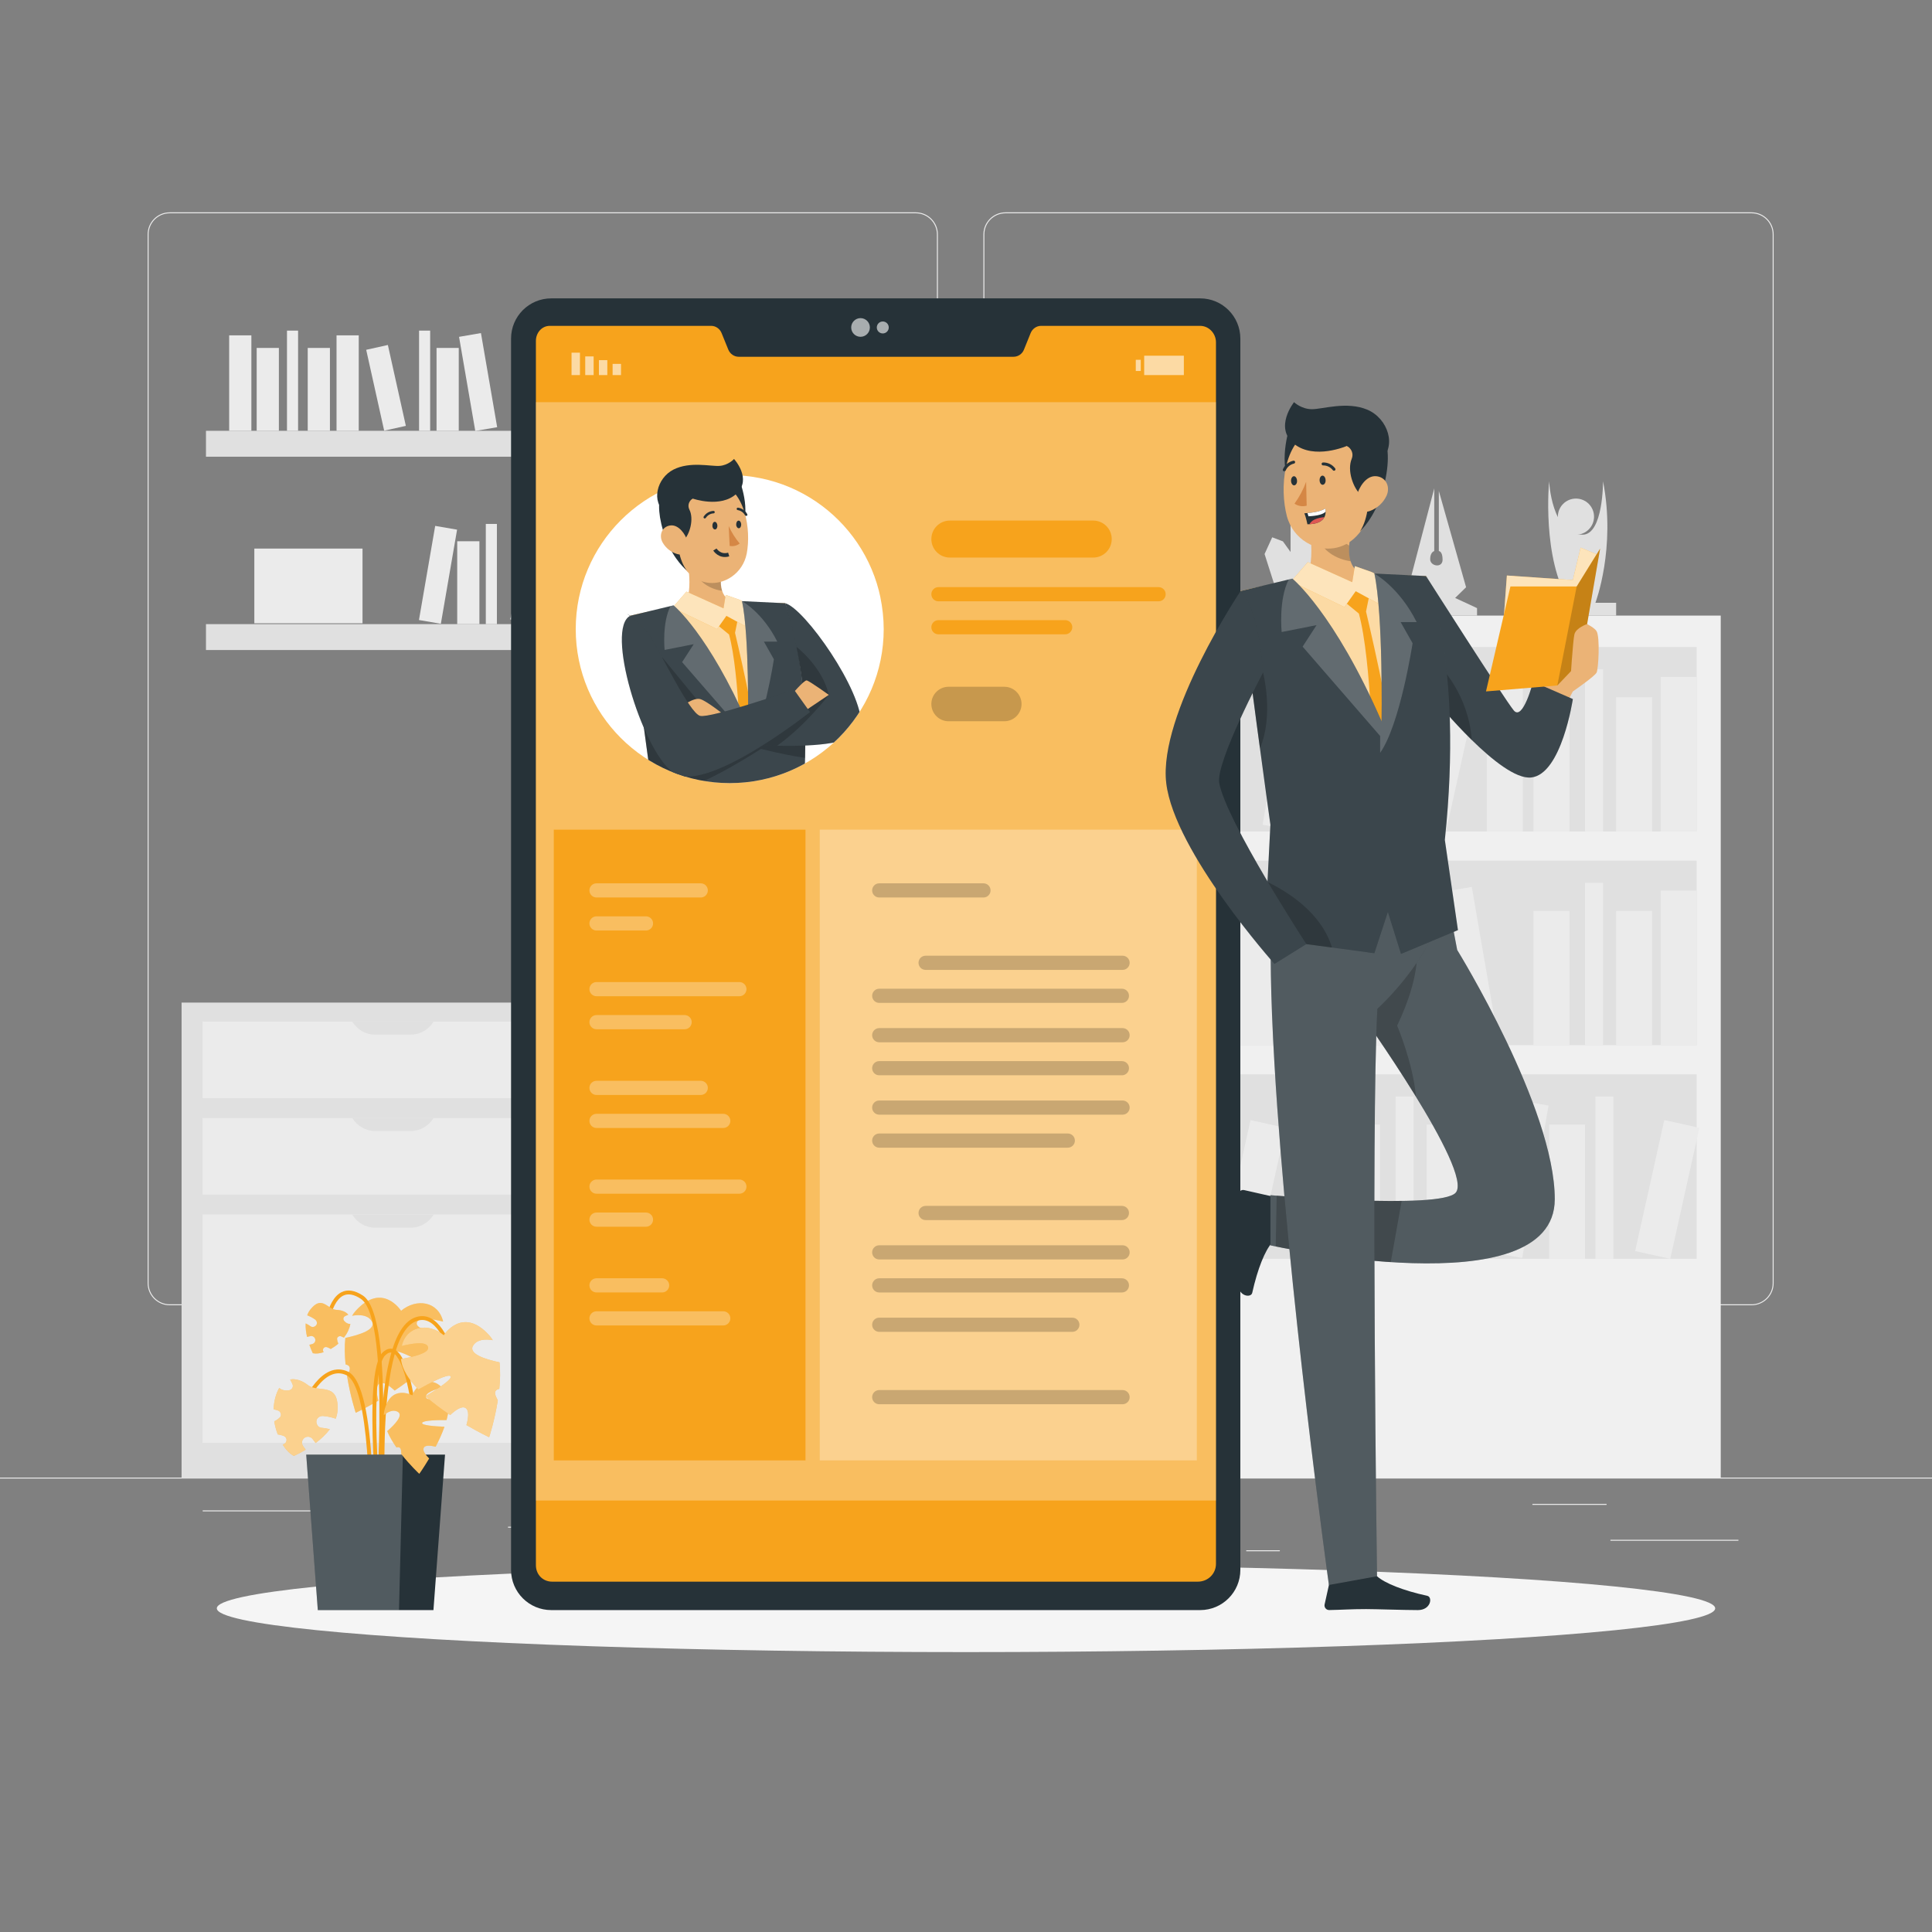 <?xml version="1.0" encoding="utf-8"?>
<!-- Generator: Adobe Illustrator 27.5.0, SVG Export Plug-In . SVG Version: 6.00 Build 0)  -->
<svg version="1.1" xmlns="http://www.w3.org/2000/svg" xmlns:xlink="http://www.w3.org/1999/xlink" x="0px" y="0px"
	 viewBox="0 0 500 500" style="enable-background:new 0 0 500 500;" xml:space="preserve">
<rect x="0" y="0" width="500" height="500" fill="#808080" stroke="none"/>
<g id="Background_Complete">
	<g>
		<rect y="382.398" style="fill:#EBEBEB;" width="500" height="0.25"/>
		<rect x="416.779" y="398.494" style="fill:#EBEBEB;" width="33.122" height="0.25"/>
		<rect x="322.527" y="401.208" style="fill:#EBEBEB;" width="8.693" height="0.25"/>
		<rect x="396.586" y="389.208" style="fill:#EBEBEB;" width="19.192" height="0.25"/>
		<rect x="52.459" y="390.888" style="fill:#EBEBEB;" width="43.193" height="0.25"/>
		<rect x="104.556" y="390.888" style="fill:#EBEBEB;" width="6.333" height="0.25"/>
		<rect x="131.471" y="395.111" style="fill:#EBEBEB;" width="93.676" height="0.25"/>
		<path style="fill:#EBEBEB;" d="M237.014,337.8H43.915c-3.147,0-5.708-2.561-5.708-5.708V60.66c0-3.147,2.561-5.708,5.708-5.708
			h193.099c3.146,0,5.707,2.561,5.707,5.708v271.432C242.721,335.239,240.16,337.8,237.014,337.8z M43.915,55.203
			c-3.01,0-5.458,2.448-5.458,5.458v271.432c0,3.01,2.448,5.458,5.458,5.458h193.099c3.009,0,5.457-2.448,5.457-5.458V60.66
			c0-3.009-2.448-5.458-5.457-5.458H43.915z"/>
		<path style="fill:#EBEBEB;" d="M453.31,337.8H260.212c-3.147,0-5.707-2.561-5.707-5.708V60.66c0-3.147,2.561-5.708,5.707-5.708
			H453.31c3.148,0,5.708,2.561,5.708,5.708v271.432C459.019,335.239,456.458,337.8,453.31,337.8z M260.212,55.203
			c-3.009,0-5.457,2.448-5.457,5.458v271.432c0,3.01,2.448,5.458,5.457,5.458H453.31c3.01,0,5.458-2.448,5.458-5.458V60.66
			c0-3.009-2.448-5.458-5.458-5.458H260.212z"/>
	</g>
	<g>
		<g>
			
				<rect x="269.037" y="159.314" transform="matrix(-1 -1.224647e-16 1.224647e-16 -1 714.363 541.862)" style="fill:#F0F0F0;" width="176.289" height="223.233"/>
			<g>
				
					<rect x="275.268" y="167.451" transform="matrix(-1 -1.224647e-16 1.224647e-16 -1 714.363 382.636)" style="fill:#E0E0E0;" width="163.826" height="47.735"/>
				
					<rect x="429.789" y="175.178" transform="matrix(-1 -1.224647e-16 1.224647e-16 -1 868.883 390.364)" style="fill:#EBEBEB;" width="9.306" height="40.008"/>
				
					<rect x="384.789" y="175.178" transform="matrix(-1 -1.224647e-16 1.224647e-16 -1 778.883 390.364)" style="fill:#EBEBEB;" width="9.306" height="40.008"/>
				
					<rect x="330.237" y="174.679" transform="matrix(-0.986 -0.17 0.17 -0.986 631.851 443.414)" style="fill:#EBEBEB;" width="9.306" height="40.008"/>
				
					<rect x="418.257" y="180.451" transform="matrix(-1 -1.224647e-16 1.224647e-16 -1 845.82 395.636)" style="fill:#EBEBEB;" width="9.306" height="34.735"/>
				
					<rect x="396.866" y="180.451" transform="matrix(-1 -1.224647e-16 1.224647e-16 -1 803.039 395.636)" style="fill:#EBEBEB;" width="9.306" height="34.735"/>
				
					<rect x="342.874" y="180.451" transform="matrix(-1 -1.224647e-16 1.224647e-16 -1 695.053 395.636)" style="fill:#EBEBEB;" width="9.306" height="34.735"/>
				
					<rect x="368.687" y="179.855" transform="matrix(-0.976 -0.217 0.217 -0.976 695.014 470.728)" style="fill:#EBEBEB;" width="9.306" height="34.735"/>
				
					<rect x="410.21" y="173.192" transform="matrix(-1 -1.224647e-16 1.224647e-16 -1 825.073 388.378)" style="fill:#EBEBEB;" width="4.653" height="41.994"/>
				
					<rect x="354.855" y="173.192" transform="matrix(-1 -1.224647e-16 1.224647e-16 -1 714.363 388.378)" style="fill:#EBEBEB;" width="4.653" height="41.994"/>
			</g>
			<g>
				<rect x="275.268" y="222.745" style="fill:#E0E0E0;" width="163.826" height="47.735"/>
				<rect x="275.268" y="230.472" style="fill:#EBEBEB;" width="9.306" height="40.008"/>
				<rect x="320.268" y="230.472" style="fill:#EBEBEB;" width="9.306" height="40.008"/>
				
					<rect x="374.82" y="229.973" transform="matrix(0.986 -0.17 0.17 0.986 -36.943 68.081)" style="fill:#EBEBEB;" width="9.306" height="40.008"/>
				<rect x="286.8" y="235.745" style="fill:#EBEBEB;" width="9.306" height="34.735"/>
				<rect x="308.191" y="235.745" style="fill:#EBEBEB;" width="9.307" height="34.735"/>
				<rect x="362.183" y="235.745" style="fill:#EBEBEB;" width="9.306" height="34.735"/>
				
					<rect x="336.37" y="235.149" transform="matrix(0.976 -0.217 0.217 0.976 -46.653 79.981)" style="fill:#EBEBEB;" width="9.306" height="34.735"/>
				<rect x="299.5" y="228.486" style="fill:#EBEBEB;" width="4.653" height="41.994"/>
				<rect x="354.855" y="228.486" style="fill:#EBEBEB;" width="4.653" height="41.994"/>
				
					<rect x="429.789" y="230.472" transform="matrix(-1 -1.224647e-16 1.224647e-16 -1 868.883 500.952)" style="fill:#EBEBEB;" width="9.306" height="40.008"/>
				
					<rect x="418.257" y="235.745" transform="matrix(-1 -1.224647e-16 1.224647e-16 -1 845.82 506.224)" style="fill:#EBEBEB;" width="9.306" height="34.735"/>
				
					<rect x="396.866" y="235.745" transform="matrix(-1 -1.224647e-16 1.224647e-16 -1 803.039 506.224)" style="fill:#EBEBEB;" width="9.306" height="34.735"/>
				
					<rect x="410.21" y="228.486" transform="matrix(-1 -1.224647e-16 1.224647e-16 -1 825.073 498.966)" style="fill:#EBEBEB;" width="4.653" height="41.994"/>
			</g>
			<g>
				
					<rect x="275.268" y="278.039" transform="matrix(-1 -1.224647e-16 1.224647e-16 -1 714.363 603.813)" style="fill:#E0E0E0;" width="163.826" height="47.735"/>
				<g>
					
						<rect x="335.758" y="285.766" transform="matrix(-1 -1.224647e-16 1.224647e-16 -1 680.822 611.54)" style="fill:#EBEBEB;" width="9.306" height="40.008"/>
					
						<rect x="281.206" y="285.267" transform="matrix(-0.986 -0.17 0.17 -0.986 515.719 654.656)" style="fill:#EBEBEB;" width="9.306" height="40.008"/>
					
						<rect x="369.226" y="291.039" transform="matrix(-1 -1.224647e-16 1.224647e-16 -1 747.759 616.813)" style="fill:#EBEBEB;" width="9.307" height="34.735"/>
					
						<rect x="347.835" y="291.039" transform="matrix(-1 -1.224647e-16 1.224647e-16 -1 704.977 616.813)" style="fill:#EBEBEB;" width="9.306" height="34.735"/>
					
						<rect x="293.843" y="291.039" transform="matrix(-1 -1.224647e-16 1.224647e-16 -1 596.992 616.813)" style="fill:#EBEBEB;" width="9.307" height="34.735"/>
					
						<rect x="319.656" y="290.443" transform="matrix(-0.976 -0.217 0.217 -0.976 574.132 678.637)" style="fill:#EBEBEB;" width="9.306" height="34.735"/>
					
						<rect x="361.179" y="283.78" transform="matrix(-1 -1.224647e-16 1.224647e-16 -1 727.011 609.554)" style="fill:#EBEBEB;" width="4.653" height="41.994"/>
					
						<rect x="305.824" y="283.78" transform="matrix(-1 -1.224647e-16 1.224647e-16 -1 616.302 609.554)" style="fill:#EBEBEB;" width="4.653" height="41.994"/>
					
						<rect x="388.274" y="285.267" transform="matrix(-0.986 -0.17 0.17 -0.986 728.298 672.841)" style="fill:#EBEBEB;" width="9.306" height="40.008"/>
					
						<rect x="400.91" y="291.039" transform="matrix(-1 -1.224647e-16 1.224647e-16 -1 811.126 616.813)" style="fill:#EBEBEB;" width="9.307" height="34.735"/>
					
						<rect x="426.723" y="290.443" transform="matrix(-0.976 -0.217 0.217 -0.976 785.717 701.861)" style="fill:#EBEBEB;" width="9.306" height="34.735"/>
					
						<rect x="412.892" y="283.78" transform="matrix(-1 -1.224647e-16 1.224647e-16 -1 830.436 609.554)" style="fill:#EBEBEB;" width="4.653" height="41.994"/>
				</g>
			</g>
			<path style="fill:#E0E0E0;" d="M418.257,159.314v-3.313h-5.365c0,0,5.365-14.071,1.971-31.455c0,0,0.077,13.732-5.233,13.829
				c-8.11,0.149-8.72-13.829-8.72-13.829s-1.954,20.006,5.323,31.455h-5.562v3.313H418.257z"/>
			<circle style="fill:#E0E0E0;" cx="407.855" cy="133.711" r="4.681"/>
			<path style="fill:#E0E0E0;" d="M382.258,159.314v-1.933l-5.67-2.637l2.835-2.769l-7.055-24.923v15.561c0,0,0.972,0,0.972,2.242
				c0,2.242-3.214,1.714-3.214-0.132c0-1.846,1.055-2.11,1.055-2.11v-16.22l-6.461,24.659l2.901,3.692l-5.802,2.637v1.933H382.258z"
				/>
			<polygon style="fill:#E0E0E0;" points="347.527,159.314 347.527,157.777 342.302,156.59 342.302,133.711 337.819,127.448 
				333.995,132.353 333.995,142.854 332.017,140.107 329.247,139.052 327.269,143.381 331.489,156.59 327.269,157.777 
				327.269,159.314 			"/>
			<polygon style="fill:#E0E0E0;" points="312.844,160.015 306.434,127.448 286.8,127.448 291.453,145.914 284.575,159.314 			"/>
		</g>
		<g>
			<rect x="53.305" y="111.493" style="fill:#E0E0E0;" width="130.438" height="6.702"/>
			<rect x="59.309" y="86.789" style="fill:#EBEBEB;" width="5.746" height="24.704"/>
			<rect x="87.095" y="86.789" style="fill:#EBEBEB;" width="5.747" height="24.704"/>
			
				<rect x="120.78" y="86.481" transform="matrix(0.986 -0.17 0.17 0.986 -14.989 22.437)" style="fill:#EBEBEB;" width="5.747" height="24.704"/>
			<rect x="66.429" y="90.045" style="fill:#EBEBEB;" width="5.747" height="21.448"/>
			<rect x="79.638" y="90.045" style="fill:#EBEBEB;" width="5.747" height="21.448"/>
			<rect x="112.977" y="90.045" style="fill:#EBEBEB;" width="5.747" height="21.448"/>
			
				<rect x="97.038" y="89.677" transform="matrix(0.976 -0.217 0.217 0.976 -19.398 24.06)" style="fill:#EBEBEB;" width="5.747" height="21.448"/>
			<rect x="74.272" y="85.563" style="fill:#EBEBEB;" width="2.873" height="25.93"/>
			<rect x="108.452" y="85.563" style="fill:#EBEBEB;" width="2.873" height="25.93"/>
			<rect x="143.227" y="91.94" style="fill:#EBEBEB;" width="28" height="19.331"/>
		</g>
		<g>
			
				<rect x="53.305" y="161.525" transform="matrix(-1 -1.224647e-16 1.224647e-16 -1 237.048 329.751)" style="fill:#E0E0E0;" width="130.438" height="6.702"/>
			
				<rect x="171.993" y="136.821" transform="matrix(-1 -1.224647e-16 1.224647e-16 -1 349.733 298.345)" style="fill:#EBEBEB;" width="5.747" height="24.704"/>
			
				<rect x="144.206" y="136.821" transform="matrix(-1 -1.224647e-16 1.224647e-16 -1 294.159 298.345)" style="fill:#EBEBEB;" width="5.747" height="24.704"/>
			
				<rect x="110.522" y="136.512" transform="matrix(-0.986 -0.17 0.17 -0.986 199.86 314.825)" style="fill:#EBEBEB;" width="5.746" height="24.704"/>
			
				<rect x="164.873" y="140.076" transform="matrix(-1 -1.224647e-16 1.224647e-16 -1 335.492 301.601)" style="fill:#EBEBEB;" width="5.746" height="21.448"/>
			
				<rect x="151.664" y="140.076" transform="matrix(-1 -1.224647e-16 1.224647e-16 -1 309.075 301.601)" style="fill:#EBEBEB;" width="5.747" height="21.448"/>
			
				<rect x="118.325" y="140.076" transform="matrix(-1 -1.224647e-16 1.224647e-16 -1 242.396 301.601)" style="fill:#EBEBEB;" width="5.747" height="21.448"/>
			
				<rect x="134.264" y="139.708" transform="matrix(-0.976 -0.217 0.217 -0.976 238.382 327.028)" style="fill:#EBEBEB;" width="5.747" height="21.449"/>
			
				<rect x="159.904" y="135.594" transform="matrix(-1 -1.224647e-16 1.224647e-16 -1 322.68 297.119)" style="fill:#EBEBEB;" width="2.873" height="25.93"/>
			
				<rect x="125.723" y="135.594" transform="matrix(-1 -1.224647e-16 1.224647e-16 -1 254.32 297.119)" style="fill:#EBEBEB;" width="2.873" height="25.93"/>
			
				<rect x="65.821" y="141.972" transform="matrix(-1 -1.224647e-16 1.224647e-16 -1 159.642 303.275)" style="fill:#EBEBEB;" width="28" height="19.331"/>
		</g>
		<g>
			<rect x="46.99" y="259.468" style="fill:#E0E0E0;" width="109.389" height="123.079"/>
			<rect x="52.421" y="264.373" style="fill:#EBEBEB;" width="98.527" height="19.817"/>
			<rect x="52.421" y="289.342" style="fill:#EBEBEB;" width="98.527" height="19.817"/>
			<rect x="52.421" y="314.312" style="fill:#EBEBEB;" width="98.527" height="59.1"/>
			<path style="fill:#E0E0E0;" d="M106.27,267.763h-9.171c-2.44,0-4.698-1.289-5.938-3.391l0,0h21.048l0,0
				C110.968,266.474,108.71,267.763,106.27,267.763z"/>
			<path style="fill:#E0E0E0;" d="M106.27,292.702h-9.171c-2.44,0-4.698-1.289-5.938-3.391l0,0h21.048l0,0
				C110.968,291.412,108.71,292.702,106.27,292.702z"/>
			<path style="fill:#E0E0E0;" d="M106.27,317.725h-9.171c-2.44,0-4.698-1.289-5.938-3.39l0,0h21.048l0,0
				C110.968,316.436,108.71,317.725,106.27,317.725z"/>
		</g>
	</g>
</g>
<g id="Background_Simple" style="display:none;">
	<g style="display:inline;">
		<path style="fill:#f7a31c;" d="M125.864,190.872c-5.993-1.134-12.115-1.238-18.473,0.471
			c-31.709,8.521-31.984,48.658-22.845,73.861c14.808,40.836,49.26,73.49,90.021,88.501c40.761,15.011,87.082,12.829,127.311-3.555
			c40.229-16.383,74.327-46.423,97.947-82.877c26.334-40.643,50.31-99.616,21.787-145.173
			c-21.098-33.697-65.533-51.13-103.814-39.966c-7.86,2.292-15.359,5.767-22.176,10.304c-26.634,17.725-37.731,48.316-54.403,74.201
			c-11.382,17.672-28.121,35.465-49.472,39.918C168.282,211.451,148.016,195.063,125.864,190.872z"/>
		<path style="opacity:0.9;fill:#FFFFFF;" d="M125.864,190.872c-5.993-1.134-12.115-1.238-18.473,0.471
			c-31.709,8.521-31.984,48.658-22.845,73.861c14.808,40.836,49.26,73.49,90.021,88.501c40.761,15.011,87.082,12.829,127.311-3.555
			c40.229-16.383,74.327-46.423,97.947-82.877c26.334-40.643,50.31-99.616,21.787-145.173
			c-21.098-33.697-65.533-51.13-103.814-39.966c-7.86,2.292-15.359,5.767-22.176,10.304c-26.634,17.725-37.731,48.316-54.403,74.201
			c-11.382,17.672-28.121,35.465-49.472,39.918C168.282,211.451,148.016,195.063,125.864,190.872z"/>
	</g>
</g>
<g id="Shadow_1_">
	<ellipse id="_x3C_Path_x3E__359_" style="fill:#F5F5F5;" cx="250" cy="416.238" rx="193.889" ry="11.323"/>
</g>
<g id="Plant">
	<g>
		<g>
			<path style="fill:#f7a31c;" d="M107.846,342.403c-0.21,1.47,3.776,2.438,7.028,2.98c-0.265,2.669-2.041,5.366-4.494,7.886
				c-3.085-1.738-7.49-4.036-8.302-3.475c-0.886,0.613,3.624,3.529,6.445,5.244c-1.984,1.761-4.218,3.402-6.389,4.84
				c-1.383-1.292-3.002-2.426-3.967-1.813c-1.001,0.637-0.73,2.636-0.236,4.42c-3.356,1.957-5.87,3.147-5.87,3.147
				s-1.409-4.271-2.242-9.53c0.169-0.334,0.337-0.672,0.492-1.029c0.541-1.251,0.014-1.783-0.879-1.959
				c-0.231-2.302-0.298-4.669-0.055-6.865c3.799-0.797,8.418-2.272,6.688-4.55c-1.044-1.374-2.954-1.529-4.942-1.185
				c0.278-0.458,0.585-0.89,0.938-1.278c6.914-7.618,11.737,0,11.737,0c4.018-3.348,9.662-2.442,10.882,2.79
				C112.424,341.447,108.105,340.587,107.846,342.403z"/>
			<path style="opacity:0.3;fill:#FFFFFF;enable-background:new    ;" d="M107.846,342.403c-0.21,1.47,3.776,2.438,7.028,2.98
				c-0.265,2.669-2.041,5.366-4.494,7.886c-3.085-1.738-7.49-4.036-8.302-3.475c-0.886,0.613,3.624,3.529,6.445,5.244
				c-1.984,1.761-4.218,3.402-6.389,4.84c-1.383-1.292-3.002-2.426-3.967-1.813c-1.001,0.637-0.73,2.636-0.236,4.42
				c-3.356,1.957-5.87,3.147-5.87,3.147s-1.409-4.271-2.242-9.53c0.169-0.334,0.337-0.672,0.492-1.029
				c0.541-1.251,0.014-1.783-0.879-1.959c-0.231-2.302-0.298-4.669-0.055-6.865c3.799-0.797,8.418-2.272,6.688-4.55
				c-1.044-1.374-2.954-1.529-4.942-1.185c0.278-0.458,0.585-0.89,0.938-1.278c6.914-7.618,11.737,0,11.737,0
				c4.018-3.348,9.662-2.442,10.882,2.79C112.424,341.447,108.105,340.587,107.846,342.403z"/>
		</g>
		<g>
			<g>
				<path style="fill:#f7a31c;" d="M99.219,398.389l0.997-0.082c-0.043-0.515-4.094-51.525,7.354-56.334
					c1.229-0.517,2.365-0.488,3.47,0.087c4.136,2.151,6.119,11.082,6.138,11.173l0.978-0.213c-0.084-0.386-2.102-9.478-6.653-11.847
					c-1.367-0.711-2.82-0.752-4.32-0.122C95.072,346.138,99.044,396.258,99.219,398.389z"/>
			</g>
			<g>
				<path style="fill:#f7a31c;" d="M97.776,397.284c0.203-2.295,4.876-56.267-3.862-61.997c-2.095-1.373-3.962-1.667-5.549-0.863
					c-4.129,2.082-4.671,10.91-4.692,11.284l0.998,0.057c0.005-0.086,0.529-8.626,4.145-10.449c1.244-0.625,2.775-0.356,4.55,0.808
					c8.242,5.405,3.463,60.517,3.414,61.073L97.776,397.284z"/>
			</g>
			<g>
				<path style="fill:#f7a31c;" d="M96.463,401.647c0.065-1.757,1.504-43.071-6.452-46.688c-1.573-0.715-3.166-0.728-4.732-0.038
					c-5.46,2.402-8.831,12.577-8.973,13.009l0.951,0.311c0.033-0.102,3.374-10.183,8.425-12.404
					c1.313-0.576,2.595-0.567,3.915,0.033c6.101,2.773,6.304,33.958,5.867,45.74L96.463,401.647z"/>
			</g>
			<g>
				<path style="fill:#f7a31c;" d="M98.488,399.757l0.993-0.113c-1.402-12.296-4.082-45.062,0.297-48.97
					c0.653-0.584,1.238-0.764,1.791-0.554c2.935,1.126,4.722,11.783,5.163,15.795l0.994-0.109
					c-0.169-1.538-1.769-15.073-5.798-16.619c-0.922-0.354-1.869-0.105-2.816,0.741C93.452,354.979,98.279,397.931,98.488,399.757z"
					/>
			</g>
		</g>
		<g>
			<polygon style="fill:#263238;" points="115.175,376.447 79.248,376.447 82.248,416.691 112.175,416.691 			"/>
			<polygon style="opacity:0.2;fill:#FFFFFF;enable-background:new    ;" points="104.263,376.447 103.263,416.691 82.248,416.691 
				79.248,376.447 			"/>
		</g>
		<g>
			<path style="fill:#f7a31c;" d="M110.281,361.679c0.375,0.979,3.165,0.209,5.356-0.572c0.752,1.737,0.581,4.009-0.068,6.404
				c-2.499-0.014-6.003,0.079-6.311,0.703c-0.336,0.682,3.445,0.934,5.772,1.025c-0.62,1.766-1.435,3.544-2.281,5.175
				c-1.296-0.323-2.683-0.467-3.068,0.242c-0.399,0.736,0.454,1.876,1.37,2.807c-1.399,2.357-2.541,3.953-2.541,3.953
				s-2.333-2.151-4.65-5.108c-0.01-0.264-0.022-0.53-0.049-0.803c-0.095-0.957-0.603-1.105-1.214-0.907
				c-0.932-1.341-1.784-2.778-2.388-4.215c2.07-1.794,4.413-4.287,2.565-5.099c-1.115-0.49-2.346,0.069-3.454,0.963
				c0.014-0.378,0.056-0.749,0.14-1.11c1.652-7.069,7.239-4.024,7.239-4.024c1.33-3.443,5.121-4.819,7.668-2.01
				C112.776,359.52,109.818,360.47,110.281,361.679z"/>
			<path style="opacity:0.3;fill:#FFFFFF;enable-background:new    ;" d="M110.281,361.679c0.375,0.979,3.165,0.209,5.356-0.572
				c0.752,1.737,0.581,4.009-0.068,6.404c-2.499-0.014-6.003,0.079-6.311,0.703c-0.336,0.682,3.445,0.934,5.772,1.025
				c-0.62,1.766-1.435,3.544-2.281,5.175c-1.296-0.323-2.683-0.467-3.068,0.242c-0.399,0.736,0.454,1.876,1.37,2.807
				c-1.399,2.357-2.541,3.953-2.541,3.953s-2.333-2.151-4.65-5.108c-0.01-0.264-0.022-0.53-0.049-0.803
				c-0.095-0.957-0.603-1.105-1.214-0.907c-0.932-1.341-1.784-2.778-2.388-4.215c2.07-1.794,4.413-4.287,2.565-5.099
				c-1.115-0.49-2.346,0.069-3.454,0.963c0.014-0.378,0.056-0.749,0.14-1.11c1.652-7.069,7.239-4.024,7.239-4.024
				c1.33-3.443,5.121-4.819,7.668-2.01C112.776,359.52,109.818,360.47,110.281,361.679z"/>
		</g>
		<g>
			<path style="fill:#f7a31c;" d="M83.605,366.457c1.133,0.084,2.22,0.344,3.283,0.691c0.277-0.759,0.458-1.55,0.484-2.377
				c0.228-7.246-4.959-4.191-7.7-6.32c-1.367-1.062-3.041-1.744-4.586-1.438c0.232,0.399,0.443,0.812,0.62,1.24
				c0.287,0.694-0.166,1.417-0.877,1.55c-0.669,0.125-1.42,0.067-2.035-0.241c-0.192-0.096-0.353-0.236-0.523-0.362
				c-0.383,0.646-0.722,1.439-0.995,2.423c-0.279,1.007-0.423,2.051-0.469,3.099c0.408,0.091,0.813,0.2,1.212,0.342
				c0.623,0.221,0.956,1.217,0.454,1.722c-0.441,0.443-0.946,0.795-1.495,1.049c0.179,1.194,0.512,2.325,0.912,3.396
				c0.123,0.019,0.247,0.033,0.369,0.057c0.264,0.051,0.524,0.12,0.782,0.193c0.148,0.042,0.295,0.092,0.434,0.159
				c0.359,0.17,0.621,0.477,0.677,0.879c0.056,0.395-0.109,0.804-0.427,1.046c-0.169,0.129-0.355,0.23-0.539,0.332
				c0.826,1.307,1.803,2.343,2.87,2.896c0,0,1.322-0.577,3.052-1.613c-0.216-0.29-0.433-0.58-0.634-0.88
				c-0.238-0.353-0.343-0.716-0.307-1.138c0.034-0.409,0.282-0.766,0.587-1.022c0.294-0.248,0.764-0.356,1.138-0.308
				c0.366,0.047,0.811,0.272,1.022,0.587c0.24,0.357,0.505,0.697,0.767,1.038c1.324-0.998,2.641-2.203,3.68-3.573
				c-0.041-0.012-0.083-0.024-0.11-0.032c-0.669-0.175-1.353-0.288-2.042-0.339c-0.861-0.064-1.397-0.93-1.33-1.725
				C81.952,366.926,82.803,366.397,83.605,366.457z"/>
			<path style="opacity:0.5;fill:#FFFFFF;enable-background:new    ;" d="M83.605,366.457c1.133,0.084,2.22,0.344,3.283,0.691
				c0.277-0.759,0.458-1.55,0.484-2.377c0.228-7.246-4.959-4.191-7.7-6.32c-1.367-1.062-3.041-1.744-4.586-1.438
				c0.232,0.399,0.443,0.812,0.62,1.24c0.287,0.694-0.166,1.417-0.877,1.55c-0.669,0.125-1.42,0.067-2.035-0.241
				c-0.192-0.096-0.353-0.236-0.523-0.362c-0.383,0.646-0.722,1.439-0.995,2.423c-0.279,1.007-0.423,2.051-0.469,3.099
				c0.408,0.091,0.813,0.2,1.212,0.342c0.623,0.221,0.956,1.217,0.454,1.722c-0.441,0.443-0.946,0.795-1.495,1.049
				c0.179,1.194,0.512,2.325,0.912,3.396c0.123,0.019,0.247,0.033,0.369,0.057c0.264,0.051,0.524,0.12,0.782,0.193
				c0.148,0.042,0.295,0.092,0.434,0.159c0.359,0.17,0.621,0.477,0.677,0.879c0.056,0.395-0.109,0.804-0.427,1.046
				c-0.169,0.129-0.355,0.23-0.539,0.332c0.826,1.307,1.803,2.343,2.87,2.896c0,0,1.322-0.577,3.052-1.613
				c-0.216-0.29-0.433-0.58-0.634-0.88c-0.238-0.353-0.343-0.716-0.307-1.138c0.034-0.409,0.282-0.766,0.587-1.022
				c0.294-0.248,0.764-0.356,1.138-0.308c0.366,0.047,0.811,0.272,1.022,0.587c0.24,0.357,0.505,0.697,0.767,1.038
				c1.324-0.998,2.641-2.203,3.68-3.573c-0.041-0.012-0.083-0.024-0.11-0.032c-0.669-0.175-1.353-0.288-2.042-0.339
				c-0.861-0.064-1.397-0.93-1.33-1.725C81.952,366.926,82.803,366.397,83.605,366.457z"/>
		</g>
		<g>
			<path style="fill:#f7a31c;" d="M81.532,341.475c-0.632-0.453-1.317-0.794-2.028-1.078c0.188-0.52,0.44-1.015,0.789-1.461
				c3.06-3.906,4.444-0.025,6.818,0.059c1.184,0.042,2.363,0.418,3.04,1.257c-0.297,0.108-0.589,0.232-0.87,0.379
				c-0.455,0.239-0.535,0.817-0.219,1.199c0.296,0.359,0.716,0.659,1.175,0.766c0.143,0.034,0.289,0.031,0.434,0.04
				c-0.083,0.508-0.252,1.072-0.541,1.71c-0.295,0.652-0.678,1.263-1.114,1.833c-0.254-0.131-0.515-0.251-0.787-0.352
				c-0.425-0.157-1.037,0.22-0.994,0.706c0.037,0.426,0.148,0.833,0.325,1.207c-0.618,0.548-1.289,0.997-1.97,1.384
				c-0.073-0.044-0.144-0.091-0.219-0.132c-0.161-0.089-0.328-0.167-0.496-0.242c-0.096-0.043-0.196-0.081-0.298-0.107
				c-0.263-0.068-0.535-0.022-0.742,0.164c-0.203,0.183-0.296,0.47-0.235,0.737c0.032,0.142,0.085,0.276,0.138,0.411
				c-1.008,0.324-1.975,0.44-2.779,0.262c0,0-0.441-0.883-0.896-2.187c0.241-0.057,0.482-0.115,0.719-0.184
				c0.28-0.081,0.494-0.225,0.661-0.463c0.162-0.23,0.188-0.526,0.14-0.795c-0.046-0.259-0.245-0.522-0.463-0.661
				c-0.213-0.136-0.546-0.213-0.795-0.14c-0.283,0.082-0.571,0.144-0.858,0.208c-0.257-1.105-0.421-2.316-0.365-3.492
				c0.027,0.012,0.054,0.024,0.072,0.031c0.428,0.202,0.837,0.442,1.222,0.718c0.48,0.344,1.142,0.124,1.456-0.323
				C82.195,342.447,81.98,341.796,81.532,341.475z"/>
			<path style="opacity:0.3;fill:#FFFFFF;enable-background:new    ;" d="M81.532,341.475c-0.632-0.453-1.317-0.794-2.028-1.078
				c0.188-0.52,0.44-1.015,0.789-1.461c3.06-3.906,4.444-0.025,6.818,0.059c1.184,0.042,2.363,0.418,3.04,1.257
				c-0.297,0.108-0.589,0.232-0.87,0.379c-0.455,0.239-0.535,0.817-0.219,1.199c0.296,0.359,0.716,0.659,1.175,0.766
				c0.143,0.034,0.289,0.031,0.434,0.04c-0.083,0.508-0.252,1.072-0.541,1.71c-0.295,0.652-0.678,1.263-1.114,1.833
				c-0.254-0.131-0.515-0.251-0.787-0.352c-0.425-0.157-1.037,0.22-0.994,0.706c0.037,0.426,0.148,0.833,0.325,1.207
				c-0.618,0.548-1.289,0.997-1.97,1.384c-0.073-0.044-0.144-0.091-0.219-0.132c-0.161-0.089-0.328-0.167-0.496-0.242
				c-0.096-0.043-0.196-0.081-0.298-0.107c-0.263-0.068-0.535-0.022-0.742,0.164c-0.203,0.183-0.296,0.47-0.235,0.737
				c0.032,0.142,0.085,0.276,0.138,0.411c-1.008,0.324-1.975,0.44-2.779,0.262c0,0-0.441-0.883-0.896-2.187
				c0.241-0.057,0.482-0.115,0.719-0.184c0.28-0.081,0.494-0.225,0.661-0.463c0.162-0.23,0.188-0.526,0.14-0.795
				c-0.046-0.259-0.245-0.522-0.463-0.661c-0.213-0.136-0.546-0.213-0.795-0.14c-0.283,0.082-0.571,0.144-0.858,0.208
				c-0.257-1.105-0.421-2.316-0.365-3.492c0.027,0.012,0.054,0.024,0.072,0.031c0.428,0.202,0.837,0.442,1.222,0.718
				c0.48,0.344,1.142,0.124,1.456-0.323C82.195,342.447,81.98,341.796,81.532,341.475z"/>
		</g>
		<g>
			<path style="fill:#f7a31c;" d="M110.804,348.727c0.21,1.47-3.776,2.438-7.028,2.98c0.265,2.669,2.041,5.367,4.494,7.886
				c3.085-1.738,7.49-4.036,8.302-3.475c0.886,0.613-3.624,3.529-6.445,5.244c1.984,1.761,4.218,3.402,6.389,4.84
				c1.383-1.292,3.002-2.426,3.967-1.813c1.001,0.637,0.73,2.636,0.236,4.42c3.356,1.957,5.87,3.147,5.87,3.147
				s1.409-4.271,2.242-9.53c-0.169-0.334-0.338-0.672-0.492-1.029c-0.541-1.251-0.014-1.783,0.879-1.959
				c0.231-2.302,0.298-4.669,0.055-6.866c-3.799-0.797-8.418-2.271-6.688-4.55c1.044-1.374,2.954-1.53,4.942-1.186
				c-0.278-0.458-0.585-0.89-0.938-1.278c-6.914-7.618-11.737,0-11.737,0c-4.018-3.349-9.662-2.442-10.882,2.79
				C106.227,347.772,110.545,346.911,110.804,348.727z"/>
			<path style="opacity:0.5;fill:#FFFFFF;enable-background:new    ;" d="M110.804,348.727c0.21,1.47-3.776,2.438-7.028,2.98
				c0.265,2.669,2.041,5.367,4.494,7.886c3.085-1.738,7.49-4.036,8.302-3.475c0.886,0.613-3.624,3.529-6.445,5.244
				c1.984,1.761,4.218,3.402,6.389,4.84c1.383-1.292,3.002-2.426,3.967-1.813c1.001,0.637,0.73,2.636,0.236,4.42
				c3.356,1.957,5.87,3.147,5.87,3.147s1.409-4.271,2.242-9.53c-0.169-0.334-0.338-0.672-0.492-1.029
				c-0.541-1.251-0.014-1.783,0.879-1.959c0.231-2.302,0.298-4.669,0.055-6.866c-3.799-0.797-8.418-2.271-6.688-4.55
				c1.044-1.374,2.954-1.53,4.942-1.186c-0.278-0.458-0.585-0.89-0.938-1.278c-6.914-7.618-11.737,0-11.737,0
				c-4.018-3.349-9.662-2.442-10.882,2.79C106.227,347.772,110.545,346.911,110.804,348.727z"/>
		</g>
	</g>
</g>
<g id="Device">
	<g>
		<path style="fill:#263238;" d="M310.598,416.691H142.664c-5.745,0-10.402-4.657-10.402-10.402V87.621
			c0-5.745,4.657-10.402,10.402-10.402h167.934c5.745,0,10.402,4.657,10.402,10.402v318.668
			C321.001,412.033,316.343,416.691,310.598,416.691z"/>
		<path style="fill:#f7a31c;" d="M314.692,88.591v316.12c0,2.6-2.09,4.62-4.69,4.62h-167.12c-2.39,0-4.19-1.85-4.19-4.24V88.211
			c0-2.07,1.52-3.88,3.59-3.88h41.78c1.18,0,2.25,0.77,2.69,1.88l1.73,4.26c0.44,1.1,1.51,1.86,2.69,1.86h71.13
			c1.18,0,2.25-0.73,2.69-1.83l1.73-4.28c0.44-1.11,1.51-1.89,2.69-1.89h41.18C312.872,84.331,314.692,86.311,314.692,88.591z"/>
		<rect x="138.692" y="104.081" style="opacity:0.3;fill:#FFFFFF;enable-background:new    ;" width="176" height="284.25"/>
		<circle style="opacity:0.6;fill:#FFFFFF;enable-background:new    ;" cx="222.705" cy="84.747" r="2.416"/>
		<path style="opacity:0.6;fill:#FFFFFF;enable-background:new    ;" d="M230.01,84.747c0,0.855-0.693,1.548-1.548,1.548
			c-0.855,0-1.548-0.693-1.548-1.548c0-0.855,0.693-1.548,1.548-1.548C229.317,83.199,230.01,83.892,230.01,84.747z"/>
		<g>
			
				<rect x="158.542" y="94.172" transform="matrix(-1 -1.224647e-16 1.224647e-16 -1 319.258 191.242)" style="opacity:0.6;fill:#FFFFFF;enable-background:new    ;" width="2.174" height="2.898"/>
			
				<rect x="154.999" y="93.205" transform="matrix(-1 -1.224647e-16 1.224647e-16 -1 312.172 190.275)" style="opacity:0.6;fill:#FFFFFF;enable-background:new    ;" width="2.174" height="3.865"/>
			
				<rect x="151.456" y="92.238" transform="matrix(-1 -1.224647e-16 1.224647e-16 -1 305.087 189.308)" style="opacity:0.6;fill:#FFFFFF;enable-background:new    ;" width="2.174" height="4.832"/>
			
				<rect x="147.913" y="91.271" transform="matrix(-1 -1.224647e-16 1.224647e-16 -1 298.001 188.341)" style="opacity:0.6;fill:#FFFFFF;enable-background:new    ;" width="2.174" height="5.799"/>
		</g>
		<g>
			<rect x="293.939" y="93.114" style="opacity:0.6;fill:#FFFFFF;enable-background:new    ;" width="1.288" height="2.898"/>
			
				<rect x="296.113" y="92.057" transform="matrix(-1 -1.224647e-16 1.224647e-16 -1 602.493 189.127)" style="opacity:0.6;fill:#FFFFFF;enable-background:new    ;" width="10.266" height="5.014"/>
		</g>
		<g>
			<g>
				<defs>
					<path id="SVGID_1_" d="M228.702,162.814c0,22.009-17.842,39.851-39.851,39.851c-22.009,0-39.851-17.842-39.851-39.851
						s16.01-47.58,38.019-47.58C209.029,115.234,228.702,140.805,228.702,162.814z"/>
				</defs>
				<clipPath id="SVGID_00000161606250861768147910000001236727498733939078_">
					<use xlink:href="#SVGID_1_"  style="overflow:visible;"/>
				</clipPath>
				
					<circle style="clip-path:url(#SVGID_00000161606250861768147910000001236727498733939078_);fill:#FFFFFF;" cx="188.851" cy="162.814" r="39.851"/>
				<g id="_x3C_Group_x3E__64_" style="clip-path:url(#SVGID_00000161606250861768147910000001236727498733939078_);">
					<path style="fill:#263238;" d="M170.365,298.957l0.04-8.262c0-0.279-0.193-0.52-0.464-0.582l-6.049-1.37
						c-0.542-0.117-1.076,0.227-1.193,0.768c-0.016,0.073-0.023,0.147-0.023,0.221c0.03,2.673,0.185,4.621,0.169,7.978
						c-0.01,2.068-0.257,8.304-0.271,11.159c-0.014,2.855,2.805,3.241,3.07,2.074c1.168-5.237,2.77-9.174,4.283-10.846
						C170.214,299.787,170.371,299.379,170.365,298.957z"/>
					<g>
						<path style="fill:#263238;" d="M207.25,222.881l2.668,13.996c0,0,21.091,34.136,21.079,53.846
							c-0.014,23.543-61.426,9.961-61.426,9.961v-10.84c0,0,36.709,3.155,40.017-0.527c4.015-4.469-20.737-39.061-20.737-39.061
							L207.25,222.881z"/>
						<path style="opacity:0.2;fill:#FFFFFF;enable-background:new    ;" d="M231,290.726c-0.008,12.979-18.679,14.673-35.43,13.58
							c-11.167-0.726-21.483-2.696-24.847-3.38c-0.743-0.15-1.152-0.242-1.152-0.242v-10.842c0,0,0.484,0.042,1.352,0.108
							c4.173,0.334,17.168,1.277,27,1.135c5.842-0.083,10.575-0.559,11.668-1.769c1.97-2.195-3.005-11.668-8.572-20.732
							c0-0.008,0-0.008,0-0.008c-5.767-9.373-12.169-18.32-12.169-18.32l8.063-12.002l10.333-15.374l2.671,13.997
							C209.917,236.875,231.008,271.012,231,290.726z"/>
					</g>
					<path style="opacity:0.2;enable-background:new    ;" d="M197.924,291.085l-2.354,13.221
						c-11.167-0.726-21.483-2.696-24.847-3.38l0.2-10.975C175.096,290.283,188.092,291.226,197.924,291.085z"/>
					<path style="opacity:0.2;enable-background:new    ;" d="M196.947,253.226c0,0,3.43,8.071,4.073,15.349
						c-5.767-9.373-12.169-18.32-12.169-18.32l8.063-12.002l4.248-1.377C201.162,236.875,202.104,242.389,196.947,253.226z"/>
					<path style="fill:#263238;" d="M191.46,371.724h-8.262c-0.279,0.001-0.519,0.195-0.58,0.467l-1.341,6.056
						c-0.115,0.542,0.232,1.075,0.774,1.189c0.073,0.015,0.147,0.023,0.221,0.022c2.673-0.043,4.62-0.208,7.977-0.208
						c2.068,0,8.305,0.216,11.16,0.216s3.227-2.82,2.059-3.08c-5.243-1.142-9.188-2.725-10.866-4.231
						C192.292,371.871,191.883,371.716,191.46,371.724z"/>
					<g>
						<path style="fill:#263238;" d="M170.451,223.328c0,0-1.835,6.855,0,38.27c2.817,48.233,11.757,112.446,11.757,112.446
							l10.394-1.887c0,0-1.327-96.053,0.07-122.561c0,0,14.688-13.174,14.578-26.714
							C207.14,209.341,170.451,223.328,170.451,223.328z"/>
						<path style="opacity:0.2;fill:#FFFFFF;enable-background:new    ;" d="M170.451,223.328c0,0-1.835,6.855,0,38.27
							c2.817,48.233,11.757,112.446,11.757,112.446l10.394-1.887c0,0-1.327-96.053,0.07-122.561c0,0,14.688-13.174,14.578-26.714
							C207.14,209.341,170.451,223.328,170.451,223.328z"/>
					</g>
					<g>
						<polygon style="fill:#263238;" points="206.787,219.003 170.451,219.003 170.451,223.328 207.25,222.881 						"/>
						
							<rect x="182.13" y="217.056" transform="matrix(-1 -1.224647e-16 1.224647e-16 -1 365.559 441.79)" style="fill:#263238;" width="1.298" height="7.678"/>
						
							<rect x="200.515" y="217.056" transform="matrix(-1 -1.224647e-16 1.224647e-16 -1 402.327 441.79)" style="fill:#263238;" width="1.298" height="7.678"/>
						
							<rect x="190.226" y="218.245" transform="matrix(-1 -1.224647e-16 1.224647e-16 -1 387.172 441.334)" style="fill:#FFFFFF;" width="6.72" height="4.843"/>
						
							<rect x="182.13" y="217.056" transform="matrix(-1 -1.224647e-16 1.224647e-16 -1 365.559 441.79)" style="opacity:0.2;fill:#FFFFFF;enable-background:new    ;" width="1.298" height="7.678"/>
						
							<rect x="200.515" y="217.056" transform="matrix(-1 -1.224647e-16 1.224647e-16 -1 402.327 441.79)" style="opacity:0.2;fill:#FFFFFF;enable-background:new    ;" width="1.298" height="7.678"/>
					</g>
					<g>
						<path style="fill:#f7a31c;" d="M203.19,156.115c0,0-22.962-1.081-40.069,3.236c0,0,7.552,38.022,7.265,59.651h36.401
							C206.787,219.003,209.153,178.436,203.19,156.115z"/>
						<path style="opacity:0.6;fill:#FFFFFF;enable-background:new    ;" d="M206.784,219.003h-36.39
							c0.033-2.354-0.033-4.891-0.167-7.562c-0.317-6.243-1.027-13.162-1.887-19.856c-0.083-0.651-0.167-1.302-0.25-1.953
							c-0.584-4.348-1.21-8.555-1.82-12.394c-1.644-10.308-3.147-17.886-3.147-17.886c17.102-4.315,40.062-3.238,40.062-3.238
							C209.146,178.44,206.784,219.003,206.784,219.003z"/>
					</g>
					<path style="fill:#EBB376;" d="M176.529,157.627c3.297,2.996,11.375,1.888,11.375,1.888s5.042-1.38,3.983-2.955
						c-2.97-0.491-4.408-1.877-5.002-3.65c-0.344-1.033-0.396-2.195-0.301-3.392c0.043-0.629,0.138-1.266,0.249-1.894l-9.986-7.395
						C178.156,145.11,179.757,154.089,176.529,157.627z"/>
					<path style="opacity:0.2;enable-background:new    ;" d="M179.154,144.93c0.396,5.992,5.32,7.645,7.73,7.98
						c-0.344-1.033-0.396-2.195-0.301-3.392L179.154,144.93z"/>
					<g>
						<path style="fill:#263238;" d="M191.559,124.835c0,0,3.42,8.792-0.628,13.372c-4.048,4.581-7.837-12.361-7.837-12.361
							L191.559,124.835z"/>
						<path style="fill:#EBB376;" d="M178.525,148.578c3.097,2.845,7.117,2.872,10.201,1.079c1.984-1.149,3.577-3.058,4.294-5.451
							c0.098-0.313,0.175-0.639,0.241-0.971c1.134-6.093-0.286-15.991-6.983-18.321c-4.763-1.696-10.011,0.793-11.705,5.565
							c-0.491,1.354-0.642,2.808-0.463,4.241C174.842,141.383,174.959,145.336,178.525,148.578z"/>
						<path style="fill:#263238;" d="M184.367,136.073c-0.01,0.542,0.335,0.971,0.697,0.951c0.362-0.019,0.62-0.479,0.596-1.022
							c-0.024-0.543-0.343-0.971-0.697-0.952C184.609,135.07,184.343,135.522,184.367,136.073z"/>
						<path style="fill:#263238;" d="M190.529,135.759c-0.01,0.542,0.343,0.971,0.697,0.952c0.353-0.019,0.62-0.479,0.596-1.022
							c-0.024-0.543-0.343-0.971-0.697-0.952C190.772,134.756,190.504,135.242,190.529,135.759z"/>
						<path style="fill:#D58745;" d="M188.585,136.127c0.734,1.634,1.69,3.159,2.842,4.531c-0.73,0.581-1.68,0.809-2.595,0.623
							L188.585,136.127z"/>
						<path style="fill:#263238;" d="M182.353,134.175c0.119,0.011,0.235-0.043,0.304-0.141c0.442-0.685,1.181-1.121,1.994-1.176
							c0.176,0.004,0.321-0.136,0.325-0.312c0.004-0.176-0.136-0.321-0.312-0.325c0,0-0.001,0-0.001,0
							c-1.029,0.044-1.974,0.585-2.533,1.45c-0.103,0.143-0.071,0.342,0.071,0.445c0.002,0.002,0.004,0.003,0.006,0.004
							C182.253,134.146,182.302,134.165,182.353,134.175z"/>
						<path style="fill:#263238;" d="M193.068,133.499c0.061,0.021,0.127,0.022,0.189,0.004c0.155-0.082,0.215-0.275,0.132-0.431
							c-0.001-0.002-0.002-0.004-0.003-0.006c-0.478-0.917-1.372-1.544-2.396-1.681c-0.175-0.013-0.328,0.119-0.341,0.294l0,0.001
							c-0.008,0.174,0.121,0.324,0.295,0.341l0,0c0.806,0.132,1.502,0.637,1.877,1.362
							C192.882,133.456,192.973,133.498,193.068,133.499z"/>
						<path style="fill:#263238;" d="M178.596,126.118l0.65,2.905c-0.913,0.609-1.388,1.755-0.828,2.869
							c1.194,2.379,0.17,6.354-1.576,8.071c0,0-0.165-1.066-1.044-0.722c-0.879,0.344-0.077,5.898,1.949,8.385
							c0,0-3.399-2.637-5.485-8.345c-1.929-5.279-2.055-9.284-1.149-11.489L178.596,126.118z"/>
						<path style="fill:#EBB376;" d="M171.466,140.357c0.82,1.477,2.192,2.568,3.815,3.035c2.154,0.603,3.231-1.326,2.639-3.362
							c-0.544-1.805-2.312-4.354-4.477-4.039C171.277,136.307,170.482,138.532,171.466,140.357z"/>
						<path style="fill:#263238;" d="M179.246,129.022c0,0,7.24,2.567,11.36-1.257c4.119-3.824-0.64-8.981-0.64-8.981
							s-1.451,1.627-3.756,1.791c-2.305,0.164-7.639-1.221-11.928,0.96c-4.289,2.181-5.899,8.37-1.97,11.177L179.246,129.022z"/>
						
							<path style="fill:none;stroke:#263238;strokeWidth:0.5;strokeLinecap:round;strokeLinejoin:round;stroke-miterlimit:10;" d="
							M185.013,142.219c0,0,1.215,1.993,3.572,1.286"/>
					</g>
					<path style="fill:#f7a31c;" d="M191.192,159.027l-0.966,4.75c0,0,5.531,23.071,6.721,35.038l-2.015,2.019l-3.171-2.019
						c0,0-0.284-24.368-3.082-34.606l-5.015-4.107l3.947-1.278L191.192,159.027z"/>
					<g>
						<path style="fill:#f7a31c;" d="M177.658,153.107l9.592,4.326l0.562-3.467l3.527,1.24c1.266,0.445,2.061,1.701,1.921,3.036
							l-0.398,3.805l-4.867-2.663l-2.425,3.43l-11.522-5.55L177.658,153.107z"/>
						<path style="opacity:0.7;fill:#FFFFFF;enable-background:new    ;" d="M177.658,153.107l9.592,4.326l0.562-3.467l3.527,1.24
							c1.266,0.445,2.061,1.701,1.921,3.036l-0.398,3.805l-4.867-2.663l-2.425,3.43l-11.522-5.55L177.658,153.107z"/>
					</g>
					<g>
						<path style="fill:#263238;" d="M174.311,156.667c0,0,9.052,7.366,19.275,30.831c0,0,0.372-22.933-1.554-31.926l11.155,0.541
							c0,0,8.165,18.035,4.064,56.997l2.832,19.481l-12.302,5.145l-2.835-9.059l-2.913,8.903l-23.717-3.173l1.256-24.599
							c0,0-5.693-40.654-6.446-50.456L174.311,156.667z"/>
						<path style="opacity:0.1;fill:#FFFFFF;enable-background:new    ;" d="M210.085,232.59l-12.303,5.141l-2.838-9.056
							l-2.913,8.897l-9.164-1.227l-14.556-1.945l0.626-12.219l0.634-12.378c0,0-0.25-1.744-0.634-4.599
							c-0.417-2.988-0.993-7.203-1.627-11.893c-0.309-2.312-0.634-4.741-0.968-7.203c-0.342-2.596-0.684-5.233-1.018-7.795
							c-1.035-8.079-1.928-15.474-2.195-18.963l10.408-2.504l0.776-0.184c0,0,8.705,7.086,18.687,29.496
							c0.192,0.442,0.384,0.885,0.584,1.335c0,0,0.008-0.459,0.017-1.269c0.042-4.933,0.083-22.936-1.569-30.656l11.159,0.542
							c0,0,4.624,10.208,5.166,31.858c0.059,2.562,0.067,5.292,0.008,8.179c-0.117,5.133-0.459,10.783-1.11,16.96L210.085,232.59z"
							/>
						<path style="opacity:0.2;fill:#FFFFFF;enable-background:new    ;" d="M197.698,166.057l2.587,4.565
							c0,0-2.688,17.561-7.011,23.67v-3.631l-16.743-19.305l3.005-4.641L172,168.202c0,0-0.701-7.053,1.536-11.351l0.776-0.184
							c0,0,9.048,7.37,19.272,30.831c0,0,0.376-22.936-1.553-31.925c0,0,5.333,2.888,9.131,10.483H197.698z"/>
					</g>
					<path style="opacity:0.2;enable-background:new    ;" d="M208.366,196.15c-2.829-0.426-6.644-1.143-11.418-2.329
						c0,0-14.381,9.323-20.866,10.441c-3.03,0.526-5.35,0.81-7.144,0.943c-0.417-2.988-0.993-7.203-1.627-11.893
						c-0.309-2.312-0.634-4.741-0.968-7.203l4.949-16.1l12.369,15.048L193,186.16l0.601,0.067l14.756,1.744
						C208.416,190.533,208.424,193.262,208.366,196.15z"/>
					<g>
						<path style="fill:#263238;" d="M203.19,156.117c4.92,1.153,20.109,22.684,19.668,31.509c-0.44,8.826-38.578,4.18-38.578,4.18
							l0.995-4.307l22.663-7.596c0,0-0.372-5.108-1.561-11.228C204.973,161.452,203.19,156.117,203.19,156.117z"/>
						<path style="opacity:0.1;fill:#FFFFFF;enable-background:new    ;" d="M222.855,187.628c-0.234,4.766-11.459,5.6-21.734,5.358
							c-3.322-0.075-6.535-0.259-9.256-0.467c-4.465-0.334-7.587-0.718-7.587-0.718l0.993-4.307l7.896-2.646l14.773-4.949
							c0,0-0.376-5.108-1.561-11.226c-0.067-0.367-0.142-0.718-0.217-1.077c-1.36-6.669-2.971-11.485-2.971-11.485
							C208.107,157.273,223.298,178.798,222.855,187.628z"/>
					</g>
					<path style="opacity:0.2;enable-background:new    ;" d="M214.492,179.833c0,0-5.809,7.754-13.371,13.154
						c-3.322-0.075-6.535-0.259-9.256-0.467c-0.793-2.304-0.693-5.024-0.693-5.024l1.995-2.646l14.773-4.949
						c0,0-0.376-5.108-1.561-11.226c-0.067-0.367-0.142-0.718-0.217-1.077l0.075-0.092
						C206.238,167.505,212.84,172.563,214.492,179.833z"/>
					<path style="fill:#EBB376;" d="M187.529,185.115c0,0-4.512-3.632-6.273-4.182c-1.761-0.55-5.173,2.091-5.173,2.091l4.402,6.273
						L187.529,185.115z"/>
					<path style="fill:#EBB376;" d="M207.78,184.344l6.714-4.514c0,0-5.063-3.63-5.723-3.74c-0.66-0.11-3.962,3.74-3.962,3.74
						L207.78,184.344z"/>
					<g>
						<path style="fill:#263238;" d="M163.128,159.355c-6.526,3.198,2.811,34.19,10.91,40.486
							c8.098,6.296,35.58-15.554,35.58-15.554l-4.149-5.817c0,0-21.506,7.493-24.29,6.794s-10.403-16.812-12.867-20.532
							c-2.464-3.72-6.122-5.906-6.122-5.906"/>
						<path style="opacity:0.1;fill:#FFFFFF;enable-background:new    ;" d="M163.128,159.355
							c-6.526,3.198,2.811,34.19,10.91,40.486c8.098,6.296,35.58-15.554,35.58-15.554l-4.149-5.817c0,0-21.506,7.493-24.29,6.794
							s-10.403-16.812-12.867-20.532c-2.464-3.72-6.122-5.906-6.122-5.906"/>
					</g>
				</g>
			</g>
			<g>
				<path style="fill:#f7a31c;" d="M282.929,144.296h-37.11c-2.643,0-4.785-2.143-4.785-4.786l0,0c0-2.643,2.143-4.785,4.785-4.785
					h37.11c2.643,0,4.786,2.143,4.786,4.785l0,0C287.714,142.154,285.572,144.296,282.929,144.296z"/>
				<path style="fill:#f7a31c;" d="M299.842,155.619h-56.975c-1.013,0-1.835-0.822-1.835-1.835l0,0c0-1.013,0.822-1.835,1.835-1.835
					h56.975c1.013,0,1.835,0.822,1.835,1.835l0,0C301.677,154.798,300.856,155.619,299.842,155.619z"/>
				<path style="fill:#f7a31c;" d="M275.67,164.162h-32.802c-1.013,0-1.835-0.821-1.835-1.835l0,0c0-1.013,0.822-1.835,1.835-1.835
					h32.802c1.013,0,1.835,0.822,1.835,1.835l0,0C277.505,163.341,276.683,164.162,275.67,164.162z"/>
			</g>
			<path style="opacity:0.2;enable-background:new    ;" d="M259.913,186.657h-14.42c-2.464,0-4.46-1.997-4.46-4.46l0,0
				c0-2.464,1.997-4.461,4.46-4.461h14.42c2.464,0,4.461,1.997,4.461,4.461l0,0C264.374,184.66,262.377,186.657,259.913,186.657z"/>
			<rect x="143.319" y="214.715" style="fill:#f7a31c;" width="65.143" height="163.23"/>
			<g style="opacity:0.3;enable-background:new    ;">
				<path style="fill:#FFFFFF;" d="M191.353,257.826h-36.975c-1.013,0-1.835-0.822-1.835-1.835l0,0c0-1.013,0.822-1.835,1.835-1.835
					h36.975c1.013,0,1.835,0.821,1.835,1.835l0,0C193.188,257.004,192.366,257.826,191.353,257.826z"/>
				<path style="fill:#FFFFFF;" d="M177.18,266.369h-22.802c-1.013,0-1.835-0.822-1.835-1.835l0,0c0-1.013,0.822-1.835,1.835-1.835
					h22.802c1.013,0,1.835,0.822,1.835,1.835l0,0C179.015,265.547,178.194,266.369,177.18,266.369z"/>
			</g>
			<g style="opacity:0.3;enable-background:new    ;">
				<path style="fill:#FFFFFF;" d="M181.353,283.379h-26.975c-1.013,0-1.835-0.822-1.835-1.835l0,0c0-1.013,0.822-1.835,1.835-1.835
					h26.975c1.013,0,1.835,0.822,1.835,1.835l0,0C183.188,282.558,182.366,283.379,181.353,283.379z"/>
				<path style="fill:#FFFFFF;" d="M187.18,291.922h-32.802c-1.013,0-1.835-0.822-1.835-1.835l0,0c0-1.013,0.822-1.835,1.835-1.835
					h32.802c1.013,0,1.835,0.822,1.835,1.835l0,0C189.015,291.101,188.194,291.922,187.18,291.922z"/>
			</g>
			<g style="opacity:0.3;enable-background:new    ;">
				<path style="fill:#FFFFFF;" d="M191.353,308.932h-36.975c-1.013,0-1.835-0.822-1.835-1.835l0,0c0-1.013,0.822-1.835,1.835-1.835
					h36.975c1.013,0,1.835,0.822,1.835,1.835l0,0C193.188,308.111,192.366,308.932,191.353,308.932z"/>
				<path style="fill:#FFFFFF;" d="M167.18,317.476h-12.802c-1.013,0-1.835-0.821-1.835-1.835l0,0c0-1.013,0.822-1.835,1.835-1.835
					h12.802c1.013,0,1.835,0.822,1.835,1.835l0,0C169.015,316.654,168.194,317.476,167.18,317.476z"/>
			</g>
			<g style="opacity:0.3;enable-background:new    ;">
				<path style="fill:#FFFFFF;" d="M171.353,334.486h-16.975c-1.013,0-1.835-0.822-1.835-1.835l0,0c0-1.013,0.822-1.835,1.835-1.835
					h16.975c1.013,0,1.835,0.822,1.835,1.835l0,0C173.188,333.664,172.366,334.486,171.353,334.486z"/>
				<path style="fill:#FFFFFF;" d="M187.18,343.029h-32.802c-1.013,0-1.835-0.822-1.835-1.835l0,0c0-1.013,0.822-1.835,1.835-1.835
					h32.802c1.013,0,1.835,0.822,1.835,1.835l0,0C189.015,342.207,188.194,343.029,187.18,343.029z"/>
			</g>
			
				<rect x="212.154" y="214.715" transform="matrix(-1 -1.224647e-16 1.224647e-16 -1 521.89 592.66)" style="opacity:0.3;fill:#FFFFFF;enable-background:new    ;" width="97.582" height="163.23"/>
			<g style="opacity:0.2;enable-background:new    ;">
				<path d="M227.546,232.273h26.975c1.013,0,1.835-0.822,1.835-1.835c0-1.013-0.821-1.835-1.835-1.835h-26.975
					c-1.014,0-1.835,0.821-1.835,1.835C225.711,231.451,226.532,232.273,227.546,232.273z"/>
				<path d="M290.52,247.337h-50.975c-1.014,0-1.835,0.822-1.835,1.835c0,1.013,0.822,1.835,1.835,1.835h50.975
					c1.013,0,1.835-0.821,1.835-1.835C292.355,248.159,291.534,247.337,290.52,247.337z"/>
				<path d="M227.546,259.55h62.802c1.013,0,1.835-0.822,1.835-1.835c0-1.013-0.821-1.835-1.835-1.835h-62.802
					c-1.014,0-1.835,0.821-1.835,1.835C225.711,258.729,226.532,259.55,227.546,259.55z"/>
				<path d="M290.52,266.072h-62.975c-1.014,0-1.835,0.822-1.835,1.835c0,1.013,0.822,1.835,1.835,1.835h62.975
					c1.013,0,1.835-0.822,1.835-1.835C292.355,266.894,291.534,266.072,290.52,266.072z"/>
				<path d="M227.546,278.285h62.802c1.013,0,1.835-0.821,1.835-1.835c0-1.013-0.821-1.835-1.835-1.835h-62.802
					c-1.014,0-1.835,0.822-1.835,1.835C225.711,277.464,226.532,278.285,227.546,278.285z"/>
				<path d="M290.52,284.807h-62.975c-1.014,0-1.835,0.822-1.835,1.835c0,1.013,0.822,1.835,1.835,1.835h62.975
					c1.013,0,1.835-0.822,1.835-1.835C292.355,285.629,291.534,284.807,290.52,284.807z"/>
				<path d="M227.546,297.02h48.802c1.013,0,1.835-0.822,1.835-1.835s-0.821-1.835-1.835-1.835h-48.802
					c-1.014,0-1.835,0.822-1.835,1.835S226.532,297.02,227.546,297.02z"/>
				<path d="M239.546,315.755h50.802c1.013,0,1.835-0.822,1.835-1.835c0-1.013-0.821-1.835-1.835-1.835h-50.802
					c-1.014,0-1.835,0.822-1.835,1.835C237.711,314.933,238.532,315.755,239.546,315.755z"/>
				<path d="M290.52,322.277h-62.975c-1.014,0-1.835,0.822-1.835,1.835s0.822,1.835,1.835,1.835h62.975
					c1.013,0,1.835-0.822,1.835-1.835S291.534,322.277,290.52,322.277z"/>
				<path d="M227.546,334.49h62.802c1.013,0,1.835-0.821,1.835-1.835c0-1.013-0.821-1.835-1.835-1.835h-62.802
					c-1.014,0-1.835,0.822-1.835,1.835C225.711,333.668,226.532,334.49,227.546,334.49z"/>
				<path d="M277.52,341.012h-49.975c-1.014,0-1.835,0.822-1.835,1.835c0,1.013,0.822,1.835,1.835,1.835h49.975
					c1.013,0,1.835-0.822,1.835-1.835C279.355,341.833,278.534,341.012,277.52,341.012z"/>
				<path d="M290.52,359.746h-62.975c-1.014,0-1.835,0.822-1.835,1.835c0,1.013,0.822,1.835,1.835,1.835h62.975
					c1.013,0,1.835-0.822,1.835-1.835C292.355,360.568,291.534,359.746,290.52,359.746z"/>
			</g>
			<g style="opacity:0.3;enable-background:new    ;">
				<path style="fill:#FFFFFF;" d="M181.353,232.273h-26.975c-1.013,0-1.835-0.822-1.835-1.835l0,0c0-1.013,0.822-1.835,1.835-1.835
					h26.975c1.013,0,1.835,0.821,1.835,1.835l0,0C183.188,231.451,182.366,232.273,181.353,232.273z"/>
				<path style="fill:#FFFFFF;" d="M167.18,240.816h-12.802c-1.013,0-1.835-0.822-1.835-1.835l0,0c0-1.013,0.822-1.835,1.835-1.835
					h12.802c1.013,0,1.835,0.822,1.835,1.835l0,0C169.015,239.994,168.194,240.816,167.18,240.816z"/>
			</g>
		</g>
	</g>
</g>
<g id="Character">
	<g id="_x3C_Group_x3E__62_">
		<path style="fill:#EBB376;" d="M396.901,180.862l2.44-4.434l6.276-9.128l1.182-7.56c0,0,5.497,2.051,6.404,3.633
			c0.907,1.582,0.478,9.697,0,10.684c-0.478,0.987-6.153,4.885-6.153,4.885l-3.028,5.794L396.901,180.862z"/>
		<g>
			<path style="fill:#263238;" d="M369.06,149.087c0,0,20.325,31.913,22.698,34.77c2.374,2.857,5.011-7.429,5.011-7.429
				l10.286,4.484c0,0-2.901,19.507-10.813,20.303c-7.912,0.796-24.791-20.039-24.791-20.039L369.06,149.087z"/>
			<path style="opacity:0.1;fill:#FFFFFF;enable-background:new    ;" d="M407.05,180.907c0,0-2.9,19.51-10.81,20.31
				c-3.95,0.39-10.15-4.61-15.35-9.72c-5.21-5.11-9.44-10.32-9.44-10.32l-0.82-10.95l-1.57-21.14c0,0,20.32,31.91,22.7,34.77
				c2.37,2.86,5.01-7.43,5.01-7.43L407.05,180.907z"/>
		</g>
		<path style="opacity:0.2;enable-background:new    ;" d="M380.89,191.497c-5.21-5.11-9.44-10.32-9.44-10.32l-0.82-10.95
			C372.98,172.377,380.05,179.787,380.89,191.497z"/>
		<path style="fill:#263238;" d="M329.731,320.229l0.048-9.899c0-0.334-0.231-0.623-0.556-0.697l-7.248-1.642
			c-0.649-0.141-1.289,0.272-1.43,0.921c-0.019,0.087-0.028,0.176-0.027,0.264c0.036,3.203,0.222,5.536,0.202,9.558
			c-0.012,2.477-0.308,9.95-0.324,13.37c-0.017,3.421,3.36,3.883,3.678,2.485c1.399-6.275,3.319-10.992,5.132-12.994
			C329.55,321.223,329.738,320.734,329.731,320.229z"/>
		<g>
			<path style="fill:#263238;" d="M373.924,229.08l3.196,16.769c0,0,25.269,40.899,25.255,64.514
				c-0.017,28.208-73.597,11.934-73.597,11.934V309.31c0,0,43.983,3.78,47.946-0.632c4.81-5.355-24.846-46.8-24.846-46.8
				L373.924,229.08z"/>
			<path style="opacity:0.2;fill:#FFFFFF;enable-background:new    ;" d="M402.38,310.367c-0.01,15.55-22.38,17.58-42.45,16.27
				c-13.38-0.87-25.74-3.23-29.77-4.05c-0.89-0.18-1.38-0.29-1.38-0.29v-12.99c0,0,0.58,0.05,1.62,0.13c5,0.4,20.57,1.53,32.35,1.36
				c7-0.1,12.67-0.67,13.98-2.12c2.36-2.63-3.6-13.98-10.27-24.84c0-0.01,0-0.01,0-0.01c-6.91-11.23-14.58-21.95-14.58-21.95
				l9.66-14.38l12.38-18.42l3.2,16.77C377.12,245.847,402.39,286.747,402.38,310.367z"/>
		</g>
		<path style="opacity:0.2;enable-background:new    ;" d="M362.75,310.797l-2.82,15.84c-13.38-0.87-25.74-3.23-29.77-4.05
			l0.24-13.15C335.4,309.837,350.97,310.967,362.75,310.797z"/>
		<path style="opacity:0.2;enable-background:new    ;" d="M361.58,265.437c0,0,4.11,9.67,4.88,18.39
			c-6.91-11.23-14.58-21.95-14.58-21.95l9.66-14.38l5.09-1.65C366.63,245.847,367.758,252.453,361.58,265.437z"/>
		<path style="fill:#263238;" d="M355.006,407.413h-9.899c-0.334,0.002-0.622,0.234-0.694,0.56l-1.607,7.256
			c-0.138,0.65,0.278,1.288,0.927,1.425c0.087,0.018,0.176,0.027,0.264,0.026c3.203-0.052,5.535-0.249,9.557-0.249
			c2.477,0,9.951,0.259,13.372,0.259c3.421,0,3.866-3.379,2.467-3.69c-6.281-1.368-11.008-3.265-13.019-5.069
			C356.002,407.59,355.512,407.404,355.006,407.413z"/>
		<g>
			<path style="fill:#263238;" d="M329.834,229.615c0,0-2.198,8.213,0,45.852c3.375,57.789,14.087,134.725,14.087,134.725
				l12.453-2.261c0,0-1.59-115.085,0.084-146.845c0,0,17.598-15.784,17.466-32.007C373.793,212.856,329.834,229.615,329.834,229.615
				z"/>
			<path style="opacity:0.2;fill:#FFFFFF;enable-background:new    ;" d="M329.834,229.615c0,0-2.198,8.213,0,45.852
				c3.375,57.789,14.087,134.725,14.087,134.725l12.453-2.261c0,0-1.59-115.085,0.084-146.845c0,0,17.598-15.784,17.466-32.007
				C373.793,212.856,329.834,229.615,329.834,229.615z"/>
		</g>
		<g>
			<polygon style="fill:#263238;" points="373.37,224.433 329.834,224.433 329.834,229.615 373.924,229.08 			"/>
			
				<rect x="343.828" y="222.1" transform="matrix(-1 -1.224647e-16 1.224647e-16 -1 689.21 453.4)" style="fill:#263238;" width="1.555" height="9.199"/>
			
				<rect x="365.854" y="222.1" transform="matrix(-1 -1.224647e-16 1.224647e-16 -1 733.264 453.4)" style="fill:#263238;" width="1.555" height="9.199"/>
			
				<rect x="353.527" y="223.526" transform="matrix(-1 -1.224647e-16 1.224647e-16 -1 715.105 452.853)" style="fill:#FFFFFF;" width="8.052" height="5.802"/>
			
				<rect x="343.828" y="222.1" transform="matrix(-1 -1.224647e-16 1.224647e-16 -1 689.21 453.4)" style="opacity:0.2;fill:#FFFFFF;enable-background:new    ;" width="1.555" height="9.199"/>
			
				<rect x="365.854" y="222.1" transform="matrix(-1 -1.224647e-16 1.224647e-16 -1 733.264 453.4)" style="opacity:0.2;fill:#FFFFFF;enable-background:new    ;" width="1.555" height="9.199"/>
		</g>
		<g>
			<path style="fill:#f7a31c;" d="M369.06,149.085c0,0-27.512-1.296-48.008,3.878c0,0,9.049,45.556,8.705,71.47h43.613
				C373.37,224.433,376.204,175.829,369.06,149.085z"/>
			<path style="opacity:0.6;fill:#FFFFFF;enable-background:new    ;" d="M373.366,224.433h-43.6c0.04-2.82-0.04-5.86-0.2-9.06
				c-0.38-7.48-1.23-15.77-2.26-23.79c-0.1-0.78-0.2-1.56-0.3-2.34c-0.7-5.21-1.45-10.25-2.18-14.85
				c-1.97-12.35-3.77-21.43-3.77-21.43c20.49-5.17,48-3.88,48-3.88C376.196,175.833,373.366,224.433,373.366,224.433z"/>
		</g>
		<path style="fill:#EBB376;" d="M337.116,150.897c3.95,3.589,13.629,2.262,13.629,2.262s6.041-1.654,4.772-3.541
			c-3.558-0.588-5.281-2.249-5.993-4.373c-0.412-1.238-0.474-2.63-0.361-4.064c0.052-0.753,0.165-1.516,0.299-2.269l-11.964-8.86
			C339.065,135.9,340.983,146.658,337.116,150.897z"/>
		<path style="opacity:0.2;enable-background:new    ;" d="M340.261,135.683c0.475,7.179,6.375,9.159,9.262,9.561
			c-0.412-1.238-0.474-2.63-0.361-4.064L340.261,135.683z"/>
		<g>
			<path style="fill:#263238;" d="M333.508,111.448c0,0-3.338,10.798,1.889,15.928c5.227,5.13,8.314-15.44,8.314-15.44
				L333.508,111.448z"/>
			<path style="fill:#EBB376;" d="M351.107,138.713c-3.459,3.663-8.261,4.038-12.099,2.158c-2.468-1.205-4.535-3.35-5.596-6.148
				c-0.144-0.366-0.263-0.749-0.371-1.14c-1.874-7.186-1.019-19.135,6.785-22.491c5.548-2.432,12.032,0.095,14.462,5.654
				c0.702,1.576,1.007,3.301,0.914,5.029C354.895,129.801,355.093,134.534,351.107,138.713z"/>
			<path style="fill:#263238;" d="M343.061,124.266c0.058,0.647-0.317,1.188-0.752,1.196c-0.434,0.008-0.782-0.52-0.799-1.17
				c-0.018-0.651,0.328-1.189,0.751-1.197C342.685,123.088,343.043,123.604,343.061,124.266z"/>
			<path style="fill:#263238;" d="M335.67,124.415c0.058,0.647-0.328,1.189-0.752,1.196c-0.424,0.007-0.782-0.52-0.799-1.17
				c-0.017-0.651,0.328-1.189,0.752-1.197C335.294,123.237,335.655,123.795,335.67,124.415z"/>
			<path style="fill:#D58745;" d="M338.025,124.689c-0.738,2.015-1.751,3.919-3.011,5.657c0.922,0.632,2.077,0.823,3.154,0.523
				L338.025,124.689z"/>
			<path style="fill:#263238;" d="M345.306,121.826c-0.142,0.023-0.285-0.031-0.375-0.142c-0.586-0.781-1.507-1.239-2.483-1.236
				c-0.21,0.02-0.396-0.135-0.415-0.345c-0.019-0.21,0.135-0.396,0.345-0.415c0,0,0.001,0,0.002,0
				c1.234-0.035,2.409,0.531,3.151,1.518c0.135,0.161,0.114,0.402-0.047,0.538c-0.002,0.002-0.005,0.004-0.007,0.006
				C345.423,121.783,345.366,121.809,345.306,121.826z"/>
			<path style="fill:#263238;" d="M332.442,121.93c-0.071,0.03-0.15,0.037-0.226,0.021c-0.193-0.085-0.28-0.311-0.195-0.503
				c0.001-0.003,0.002-0.005,0.003-0.008c0.493-1.137,1.508-1.962,2.721-2.213c0.208-0.031,0.402,0.114,0.433,0.322l0,0.001
				c0.025,0.208-0.117,0.398-0.323,0.433l0,0c-0.952,0.226-1.741,0.889-2.127,1.787C332.661,121.863,332.556,121.921,332.442,121.93
				z"/>
			<path style="fill:#263238;" d="M349.109,111.877l-0.529,3.527c1.143,0.65,1.808,1.979,1.234,3.358
				c-1.224,2.945,0.337,7.608,2.571,9.512c0,0,0.106-1.288,1.186-0.952c1.08,0.336,0.595,7.042-1.616,10.187
				c0,0,3.838-3.441,5.844-10.44c1.856-6.474,1.665-11.27,0.395-13.829L349.109,111.877z"/>
			<path style="fill:#EBB376;" d="M358.843,128.287c-0.854,1.835-2.401,3.256-4.301,3.952c-2.522,0.904-3.975-1.31-3.44-3.793
				c0.496-2.203,2.392-5.4,5.007-5.208C358.725,123.431,359.863,126.022,358.843,128.287z"/>
			<g>
				<path style="fill:#263238;" d="M337.573,132.833c0.413,0.997,0.787,2.851,0.787,2.851c0.174-0.004,0.348-0.007,0.522-0.02
					c2.359-0.109,3.418-0.938,3.875-1.825c0.249-0.486,0.312-0.995,0.31-1.408c0.002-0.477-0.106-0.818-0.106-0.818
					c-1.216,0.805-3.408,1.075-4.584,1.171C337.885,132.828,337.573,132.833,337.573,132.833z"/>
				<path style="fill:#FFFFFF;" d="M338.377,132.783l0.254,0.834c2.222-0.108,3.771-0.482,4.436-1.187
					c0.002-0.477-0.106-0.818-0.106-0.818C341.745,132.417,339.554,132.688,338.377,132.783z"/>
				<path style="fill:#DE5753;" d="M338.882,135.663c2.359-0.109,3.418-0.938,3.875-1.825c-0.802,0.068-1.762,0.239-2.595,0.64
					C339.524,134.781,339.134,135.223,338.882,135.663z"/>
			</g>
			<path style="fill:#263238;" d="M348.58,115.403c0,0-8.435,3.685-13.683-0.535c-5.248-4.22,0-10.788,0-10.788
				s1.872,1.821,4.642,1.821c2.769,0,9.025-2.11,14.337,0.132c5.312,2.242,7.763,9.5,3.306,13.19L348.58,115.403z"/>
		</g>
		<path style="fill:#f7a31c;" d="M354.685,152.574l-1.158,5.692c0,0,6.627,27.642,8.052,41.981l-2.415,2.419l-3.8-2.419
			c0,0-0.34-29.197-3.692-41.462l-6.009-4.92l4.729-1.531L354.685,152.574z"/>
		<g>
			<path style="fill:#f7a31c;" d="M338.469,145.481l11.493,5.183l0.674-4.154l4.226,1.486c1.517,0.533,2.469,2.038,2.302,3.637
				l-0.477,4.559l-5.831-3.191l-2.905,4.11l-13.805-6.65L338.469,145.481z"/>
			<path style="opacity:0.7;fill:#FFFFFF;enable-background:new    ;" d="M338.469,145.481l11.493,5.183l0.674-4.154l4.226,1.486
				c1.517,0.533,2.469,2.038,2.302,3.637l-0.477,4.559l-5.831-3.191l-2.905,4.11l-13.805-6.65L338.469,145.481z"/>
		</g>
		<g>
			<path style="fill:#263238;" d="M334.458,149.747c0,0,10.845,8.826,23.094,36.94c0,0,0.445-27.476-1.861-38.252l13.365,0.649
				c0,0,9.784,21.608,4.869,68.29l3.393,23.341l-14.74,6.165l-3.397-10.854l-3.49,10.668l-28.417-3.802l1.505-29.473
				c0,0-6.821-48.709-7.724-60.453L334.458,149.747z"/>
			<path style="opacity:0.1;fill:#FFFFFF;enable-background:new    ;" d="M377.32,240.717l-14.74,6.16l-3.4-10.85l-3.49,10.66
				l-10.98-1.47l-17.44-2.33l0.75-14.64l0.76-14.83c0,0-1.22-8.77-2.71-19.76c-0.77-5.7-1.6-11.99-2.38-17.97
				c-1.24-9.68-2.31-18.54-2.63-22.72l12.47-3l0.93-0.22c0,0,10.84,8.83,23.09,36.94c0,0,0.45-27.48-1.86-38.25l13.37,0.65
				c0,0,9.78,21.6,4.87,68.29L377.32,240.717z"/>
			<path style="opacity:0.2;fill:#FFFFFF;enable-background:new    ;" d="M362.48,160.997l3.1,5.47c0,0-3.22,21.04-8.4,28.36v-4.35
				l-20.06-23.13l3.6-5.56l-9.03,1.78c0,0-0.84-8.45,1.84-13.6l0.93-0.22c0,0,10.84,8.83,23.09,36.94c0,0,0.45-27.48-1.86-38.25
				c0,0,6.39,3.46,10.94,12.56H362.48z"/>
		</g>
		<path style="opacity:0.2;enable-background:new    ;" d="M326.07,193.657c-0.77-5.7-1.6-11.99-2.38-17.97l3.19-1.63
			C326.88,174.057,329.74,185.027,326.07,193.657z"/>
		<path style="opacity:0.2;enable-background:new    ;" d="M344.71,245.217l-17.44-2.33l0.75-14.64
			C333.35,230.837,342.02,236.277,344.71,245.217z"/>
		<g>
			<path style="fill:#263238;" d="M321.06,152.967c0,0-21.346,31.891-19.236,49.698c2.11,17.807,28.01,46.798,28.01,46.798
				l8.251-5.13c0,0-20.7-31.773-22.546-41.668c-0.994-5.33,11.341-28.611,11.341-28.611S326.054,157.989,321.06,152.967z"/>
			<path style="opacity:0.1;fill:#FFFFFF;enable-background:new    ;" d="M321.06,152.967c0,0-21.346,31.891-19.236,49.698
				c2.11,17.807,28.01,46.798,28.01,46.798l8.251-5.13c0,0-20.7-31.773-22.546-41.668c-0.994-5.33,11.341-28.611,11.341-28.611
				S326.054,157.989,321.06,152.967z"/>
		</g>
		<g>
			<g>
				<polygon style="fill:#f7a31c;" points="388.055,175.162 389.978,148.94 407.05,150.12 409.066,141.725 413.203,143.446 
					404.56,174.057 				"/>
				<polygon style="opacity:0.7;fill:#FFFFFF;enable-background:new    ;" points="388.055,175.162 389.978,148.94 407.05,150.12 
					409.066,141.725 413.203,143.446 404.56,174.057 				"/>
			</g>
			<polygon style="fill:#f7a31c;" points="384.571,178.941 390.901,151.776 408.044,151.776 414.11,141.981 409.099,171.045 
				403.033,177.403 			"/>
			<polygon style="opacity:0.2;enable-background:new    ;" points="408.044,151.776 403.033,177.403 409.099,171.045 
				414.11,141.981 			"/>
		</g>
		<path style="fill:#EBB376;" d="M410.743,161.51c0,0-2.897,0.963-3.292,2.677c-0.396,1.714-1.055,12.264-1.055,12.264
			s4.483-1.055,5.143-3.428C412.198,170.648,410.743,161.51,410.743,161.51z"/>
	</g>
</g>
</svg>
